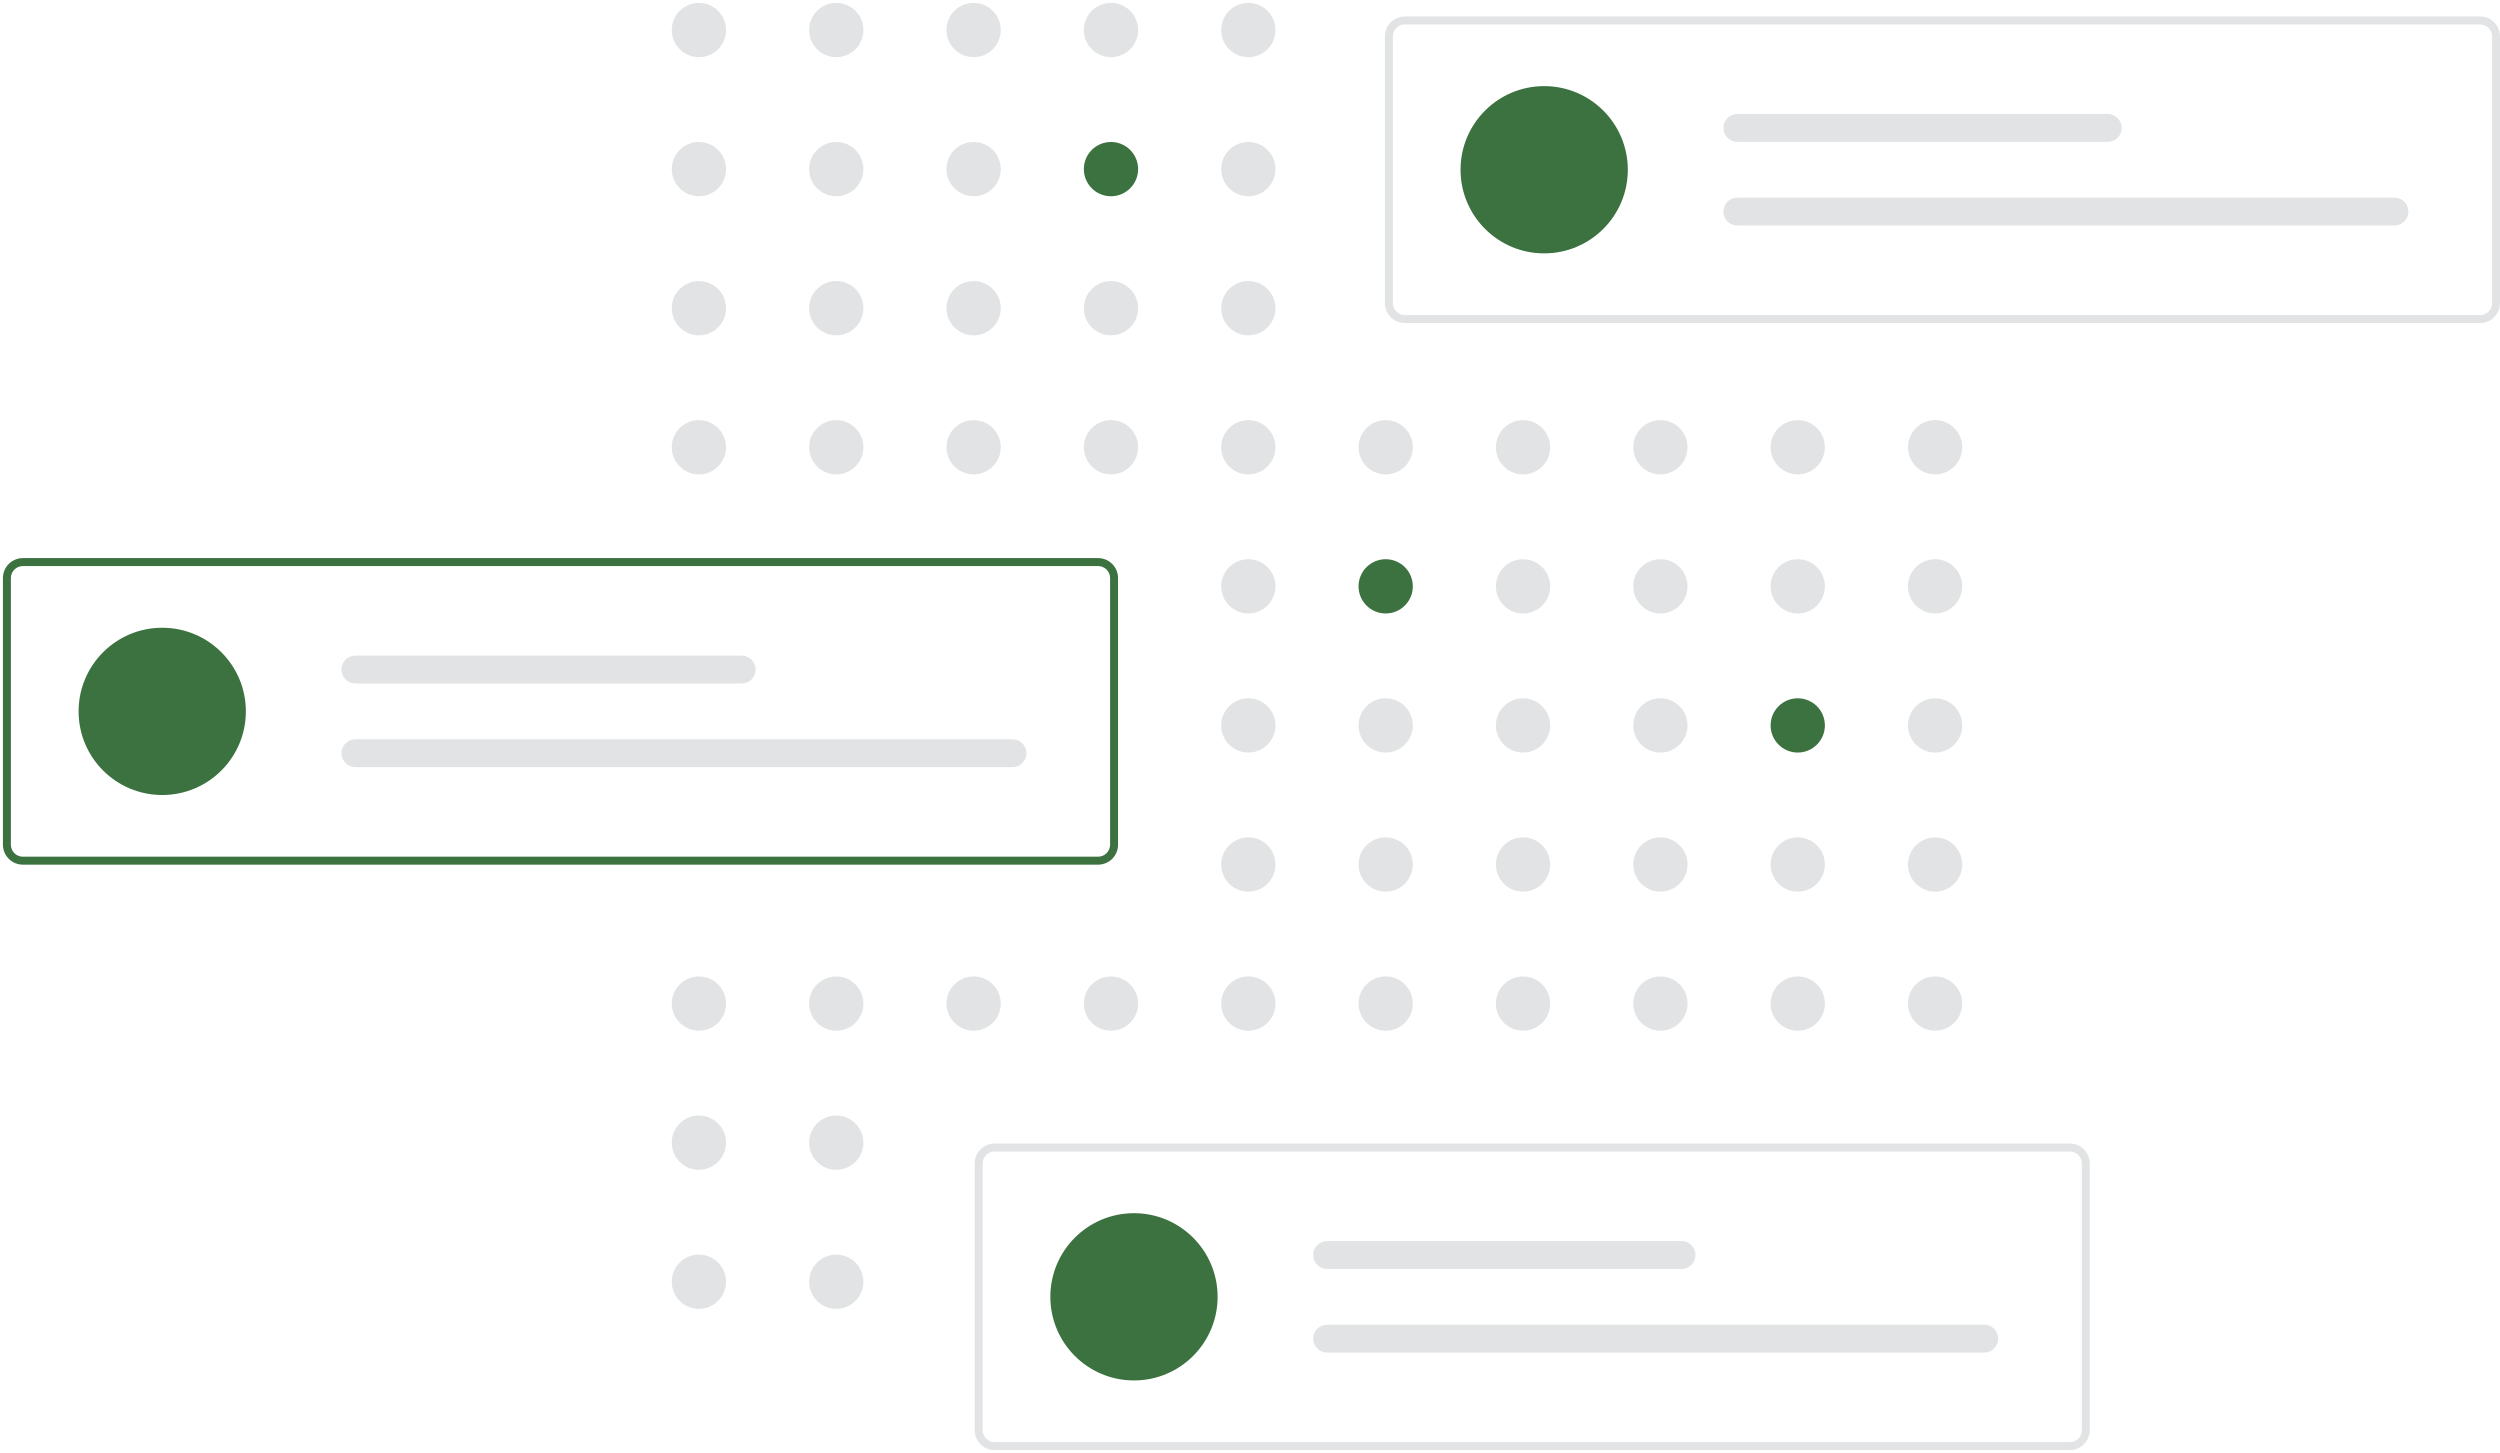 <svg width="468" height="272" viewBox="0 0 468 272" fill="none" xmlns="http://www.w3.org/2000/svg">
<path d="M130.835 10.701C133.641 10.701 135.915 8.427 135.915 5.622C135.915 2.816 133.641 0.542 130.835 0.542C128.03 0.542 125.756 2.816 125.756 5.622C125.756 8.427 128.03 10.701 130.835 10.701Z" fill="#E2E3E4"/>
<path d="M156.548 10.701C159.354 10.701 161.628 8.427 161.628 5.622C161.628 2.816 159.354 0.542 156.548 0.542C153.743 0.542 151.469 2.816 151.469 5.622C151.469 8.427 153.743 10.701 156.548 10.701Z" fill="#E2E3E4"/>
<path d="M182.261 10.701C185.067 10.701 187.341 8.427 187.341 5.622C187.341 2.816 185.067 0.542 182.261 0.542C179.456 0.542 177.182 2.816 177.182 5.622C177.182 8.427 179.456 10.701 182.261 10.701Z" fill="#E2E3E4"/>
<path d="M207.974 10.701C210.779 10.701 213.054 8.427 213.054 5.622C213.054 2.816 210.779 0.542 207.974 0.542C205.169 0.542 202.895 2.816 202.895 5.622C202.895 8.427 205.169 10.701 207.974 10.701Z" fill="#E2E3E4"/>
<path d="M233.687 10.701C236.492 10.701 238.767 8.427 238.767 5.622C238.767 2.816 236.492 0.542 233.687 0.542C230.882 0.542 228.607 2.816 228.607 5.622C228.607 8.427 230.882 10.701 233.687 10.701Z" fill="#E2E3E4"/>
<path d="M130.835 36.737C133.641 36.737 135.915 34.463 135.915 31.657C135.915 28.852 133.641 26.578 130.835 26.578C128.03 26.578 125.756 28.852 125.756 31.657C125.756 34.463 128.03 36.737 130.835 36.737Z" fill="#E2E3E4"/>
<path d="M156.548 36.737C159.354 36.737 161.628 34.463 161.628 31.657C161.628 28.852 159.354 26.578 156.548 26.578C153.743 26.578 151.469 28.852 151.469 31.657C151.469 34.463 153.743 36.737 156.548 36.737Z" fill="#E2E3E4"/>
<path d="M182.261 36.737C185.067 36.737 187.341 34.463 187.341 31.657C187.341 28.852 185.067 26.578 182.261 26.578C179.456 26.578 177.182 28.852 177.182 31.657C177.182 34.463 179.456 36.737 182.261 36.737Z" fill="#E2E3E4"/>
<path d="M207.974 36.737C210.779 36.737 213.054 34.463 213.054 31.657C213.054 28.852 210.779 26.578 207.974 26.578C205.169 26.578 202.895 28.852 202.895 31.657C202.895 34.463 205.169 36.737 207.974 36.737Z" fill="#3C7240"/>
<path d="M233.687 36.737C236.492 36.737 238.767 34.463 238.767 31.657C238.767 28.852 236.492 26.578 233.687 26.578C230.882 26.578 228.607 28.852 228.607 31.657C228.607 34.463 230.882 36.737 233.687 36.737Z" fill="#E2E3E4"/>
<path d="M285.113 36.737C287.918 36.737 290.192 34.463 290.192 31.657C290.192 28.852 287.918 26.578 285.113 26.578C282.307 26.578 280.033 28.852 280.033 31.657C280.033 34.463 282.307 36.737 285.113 36.737Z" fill="#E2E3E4"/>
<path d="M130.835 62.773C133.641 62.773 135.915 60.498 135.915 57.693C135.915 54.888 133.641 52.613 130.835 52.613C128.03 52.613 125.756 54.888 125.756 57.693C125.756 60.498 128.03 62.773 130.835 62.773Z" fill="#E2E3E4"/>
<path d="M156.548 62.773C159.354 62.773 161.628 60.498 161.628 57.693C161.628 54.888 159.354 52.613 156.548 52.613C153.743 52.613 151.469 54.888 151.469 57.693C151.469 60.498 153.743 62.773 156.548 62.773Z" fill="#E2E3E4"/>
<path d="M182.261 62.773C185.067 62.773 187.341 60.498 187.341 57.693C187.341 54.888 185.067 52.613 182.261 52.613C179.456 52.613 177.182 54.888 177.182 57.693C177.182 60.498 179.456 62.773 182.261 62.773Z" fill="#E2E3E4"/>
<path d="M207.974 62.773C210.779 62.773 213.054 60.498 213.054 57.693C213.054 54.888 210.779 52.613 207.974 52.613C205.169 52.613 202.895 54.888 202.895 57.693C202.895 60.498 205.169 62.773 207.974 62.773Z" fill="#E2E3E4"/>
<path d="M233.687 62.773C236.492 62.773 238.767 60.498 238.767 57.693C238.767 54.888 236.492 52.613 233.687 52.613C230.882 52.613 228.607 54.888 228.607 57.693C228.607 60.498 230.882 62.773 233.687 62.773Z" fill="#E2E3E4"/>
<path d="M130.835 88.808C133.641 88.808 135.915 86.533 135.915 83.728C135.915 80.923 133.641 78.648 130.835 78.648C128.03 78.648 125.756 80.923 125.756 83.728C125.756 86.533 128.03 88.808 130.835 88.808Z" fill="#E2E3E4"/>
<path d="M156.548 88.808C159.354 88.808 161.628 86.533 161.628 83.728C161.628 80.923 159.354 78.648 156.548 78.648C153.743 78.648 151.469 80.923 151.469 83.728C151.469 86.533 153.743 88.808 156.548 88.808Z" fill="#E2E3E4"/>
<path d="M182.261 88.808C185.067 88.808 187.341 86.533 187.341 83.728C187.341 80.923 185.067 78.648 182.261 78.648C179.456 78.648 177.182 80.923 177.182 83.728C177.182 86.533 179.456 88.808 182.261 88.808Z" fill="#E2E3E4"/>
<path d="M207.974 88.808C210.779 88.808 213.054 86.533 213.054 83.728C213.054 80.923 210.779 78.648 207.974 78.648C205.169 78.648 202.895 80.923 202.895 83.728C202.895 86.533 205.169 88.808 207.974 88.808Z" fill="#E2E3E4"/>
<path d="M233.687 88.808C236.492 88.808 238.767 86.533 238.767 83.728C238.767 80.923 236.492 78.648 233.687 78.648C230.882 78.648 228.607 80.923 228.607 83.728C228.607 86.533 230.882 88.808 233.687 88.808Z" fill="#E2E3E4"/>
<path d="M259.4 88.808C262.205 88.808 264.48 86.533 264.48 83.728C264.48 80.923 262.205 78.648 259.4 78.648C256.595 78.648 254.32 80.923 254.32 83.728C254.32 86.533 256.595 88.808 259.4 88.808Z" fill="#E2E3E4"/>
<path d="M285.113 88.808C287.918 88.808 290.192 86.533 290.192 83.728C290.192 80.923 287.918 78.648 285.113 78.648C282.307 78.648 280.033 80.923 280.033 83.728C280.033 86.533 282.307 88.808 285.113 88.808Z" fill="#E2E3E4"/>
<path d="M310.826 88.808C313.631 88.808 315.905 86.533 315.905 83.728C315.905 80.923 313.631 78.648 310.826 78.648C308.02 78.648 305.746 80.923 305.746 83.728C305.746 86.533 308.02 88.808 310.826 88.808Z" fill="#E2E3E4"/>
<path d="M336.539 88.808C339.344 88.808 341.618 86.533 341.618 83.728C341.618 80.923 339.344 78.648 336.539 78.648C333.733 78.648 331.459 80.923 331.459 83.728C331.459 86.533 333.733 88.808 336.539 88.808Z" fill="#E2E3E4"/>
<path d="M362.251 88.808C365.057 88.808 367.331 86.533 367.331 83.728C367.331 80.923 365.057 78.648 362.251 78.648C359.446 78.648 357.172 80.923 357.172 83.728C357.172 86.533 359.446 88.808 362.251 88.808Z" fill="#E2E3E4"/>
<path d="M233.687 114.844C236.492 114.844 238.767 112.57 238.767 109.764C238.767 106.959 236.492 104.685 233.687 104.685C230.882 104.685 228.607 106.959 228.607 109.764C228.607 112.57 230.882 114.844 233.687 114.844Z" fill="#E2E3E4"/>
<path d="M259.4 114.844C262.205 114.844 264.48 112.57 264.48 109.764C264.48 106.959 262.205 104.685 259.4 104.685C256.595 104.685 254.32 106.959 254.32 109.764C254.32 112.57 256.595 114.844 259.4 114.844Z" fill="#3C7240"/>
<path d="M285.113 114.844C287.918 114.844 290.192 112.57 290.192 109.764C290.192 106.959 287.918 104.685 285.113 104.685C282.307 104.685 280.033 106.959 280.033 109.764C280.033 112.57 282.307 114.844 285.113 114.844Z" fill="#E2E3E4"/>
<path d="M310.826 114.844C313.631 114.844 315.905 112.57 315.905 109.764C315.905 106.959 313.631 104.685 310.826 104.685C308.02 104.685 305.746 106.959 305.746 109.764C305.746 112.57 308.02 114.844 310.826 114.844Z" fill="#E2E3E4"/>
<path d="M336.539 114.844C339.344 114.844 341.618 112.57 341.618 109.764C341.618 106.959 339.344 104.685 336.539 104.685C333.733 104.685 331.459 106.959 331.459 109.764C331.459 112.57 333.733 114.844 336.539 114.844Z" fill="#E2E3E4"/>
<path d="M362.251 114.844C365.057 114.844 367.331 112.57 367.331 109.764C367.331 106.959 365.057 104.685 362.251 104.685C359.446 104.685 357.172 106.959 357.172 109.764C357.172 112.57 359.446 114.844 362.251 114.844Z" fill="#E2E3E4"/>
<path d="M233.687 140.879C236.492 140.879 238.767 138.605 238.767 135.8C238.767 132.994 236.492 130.72 233.687 130.72C230.882 130.72 228.607 132.994 228.607 135.8C228.607 138.605 230.882 140.879 233.687 140.879Z" fill="#E2E3E4"/>
<path d="M259.4 140.879C262.205 140.879 264.48 138.605 264.48 135.8C264.48 132.994 262.205 130.72 259.4 130.72C256.595 130.72 254.32 132.994 254.32 135.8C254.32 138.605 256.595 140.879 259.4 140.879Z" fill="#E2E3E4"/>
<path d="M285.113 140.879C287.918 140.879 290.192 138.605 290.192 135.8C290.192 132.994 287.918 130.72 285.113 130.72C282.307 130.72 280.033 132.994 280.033 135.8C280.033 138.605 282.307 140.879 285.113 140.879Z" fill="#E2E3E4"/>
<path d="M310.826 140.879C313.631 140.879 315.905 138.605 315.905 135.8C315.905 132.994 313.631 130.72 310.826 130.72C308.02 130.72 305.746 132.994 305.746 135.8C305.746 138.605 308.02 140.879 310.826 140.879Z" fill="#E2E3E4"/>
<path d="M336.539 140.879C339.344 140.879 341.618 138.605 341.618 135.8C341.618 132.994 339.344 130.72 336.539 130.72C333.733 130.72 331.459 132.994 331.459 135.8C331.459 138.605 333.733 140.879 336.539 140.879Z" fill="#3C7240"/>
<path d="M362.251 140.879C365.057 140.879 367.331 138.605 367.331 135.8C367.331 132.994 365.057 130.72 362.251 130.72C359.446 130.72 357.172 132.994 357.172 135.8C357.172 138.605 359.446 140.879 362.251 140.879Z" fill="#E2E3E4"/>
<path d="M233.687 166.915C236.492 166.915 238.767 164.641 238.767 161.835C238.767 159.03 236.492 156.756 233.687 156.756C230.882 156.756 228.607 159.03 228.607 161.835C228.607 164.641 230.882 166.915 233.687 166.915Z" fill="#E2E3E4"/>
<path d="M259.4 166.915C262.205 166.915 264.48 164.641 264.48 161.835C264.48 159.03 262.205 156.756 259.4 156.756C256.595 156.756 254.32 159.03 254.32 161.835C254.32 164.641 256.595 166.915 259.4 166.915Z" fill="#E2E3E4"/>
<path d="M285.113 166.915C287.918 166.915 290.192 164.641 290.192 161.835C290.192 159.03 287.918 156.756 285.113 156.756C282.307 156.756 280.033 159.03 280.033 161.835C280.033 164.641 282.307 166.915 285.113 166.915Z" fill="#E2E3E4"/>
<path d="M310.826 166.915C313.631 166.915 315.905 164.641 315.905 161.835C315.905 159.03 313.631 156.756 310.826 156.756C308.02 156.756 305.746 159.03 305.746 161.835C305.746 164.641 308.02 166.915 310.826 166.915Z" fill="#E2E3E4"/>
<path d="M336.539 166.915C339.344 166.915 341.618 164.641 341.618 161.835C341.618 159.03 339.344 156.756 336.539 156.756C333.733 156.756 331.459 159.03 331.459 161.835C331.459 164.641 333.733 166.915 336.539 166.915Z" fill="#E2E3E4"/>
<path d="M362.251 166.915C365.057 166.915 367.331 164.641 367.331 161.835C367.331 159.03 365.057 156.756 362.251 156.756C359.446 156.756 357.172 159.03 357.172 161.835C357.172 164.641 359.446 166.915 362.251 166.915Z" fill="#E2E3E4"/>
<path d="M130.835 192.95C133.641 192.95 135.915 190.676 135.915 187.871C135.915 185.065 133.641 182.791 130.835 182.791C128.03 182.791 125.756 185.065 125.756 187.871C125.756 190.676 128.03 192.95 130.835 192.95Z" fill="#E2E3E4"/>
<path d="M156.548 192.95C159.354 192.95 161.628 190.676 161.628 187.871C161.628 185.065 159.354 182.791 156.548 182.791C153.743 182.791 151.469 185.065 151.469 187.871C151.469 190.676 153.743 192.95 156.548 192.95Z" fill="#E2E3E4"/>
<path d="M182.261 192.95C185.067 192.95 187.341 190.676 187.341 187.871C187.341 185.065 185.067 182.791 182.261 182.791C179.456 182.791 177.182 185.065 177.182 187.871C177.182 190.676 179.456 192.95 182.261 192.95Z" fill="#E2E3E4"/>
<path d="M207.974 192.95C210.779 192.95 213.054 190.676 213.054 187.871C213.054 185.065 210.779 182.791 207.974 182.791C205.169 182.791 202.895 185.065 202.895 187.871C202.895 190.676 205.169 192.95 207.974 192.95Z" fill="#E2E3E4"/>
<path d="M233.687 192.95C236.492 192.95 238.767 190.676 238.767 187.871C238.767 185.065 236.492 182.791 233.687 182.791C230.882 182.791 228.607 185.065 228.607 187.871C228.607 190.676 230.882 192.95 233.687 192.95Z" fill="#E2E3E4"/>
<path d="M259.4 192.95C262.205 192.95 264.48 190.676 264.48 187.871C264.48 185.065 262.205 182.791 259.4 182.791C256.595 182.791 254.32 185.065 254.32 187.871C254.32 190.676 256.595 192.95 259.4 192.95Z" fill="#E2E3E4"/>
<path d="M285.113 192.95C287.918 192.95 290.192 190.676 290.192 187.871C290.192 185.065 287.918 182.791 285.113 182.791C282.307 182.791 280.033 185.065 280.033 187.871C280.033 190.676 282.307 192.95 285.113 192.95Z" fill="#E2E3E4"/>
<path d="M310.826 192.95C313.631 192.95 315.905 190.676 315.905 187.871C315.905 185.065 313.631 182.791 310.826 182.791C308.02 182.791 305.746 185.065 305.746 187.871C305.746 190.676 308.02 192.95 310.826 192.95Z" fill="#E2E3E4"/>
<path d="M336.539 192.95C339.344 192.95 341.618 190.676 341.618 187.871C341.618 185.065 339.344 182.791 336.539 182.791C333.733 182.791 331.459 185.065 331.459 187.871C331.459 190.676 333.733 192.95 336.539 192.95Z" fill="#E2E3E4"/>
<path d="M362.251 192.95C365.057 192.95 367.331 190.676 367.331 187.871C367.331 185.065 365.057 182.791 362.251 182.791C359.446 182.791 357.172 185.065 357.172 187.871C357.172 190.676 359.446 192.95 362.251 192.95Z" fill="#E2E3E4"/>
<path d="M135.912 213.927C135.924 211.121 133.659 208.838 130.853 208.826C128.048 208.815 125.764 211.08 125.753 213.885C125.742 216.691 128.007 218.974 130.812 218.985C133.617 218.997 135.901 216.732 135.912 213.927Z" fill="#E2E3E4"/>
<path d="M156.548 218.986C159.354 218.986 161.628 216.712 161.628 213.906C161.628 211.101 159.354 208.827 156.548 208.827C153.743 208.827 151.469 211.101 151.469 213.906C151.469 216.712 153.743 218.986 156.548 218.986Z" fill="#E2E3E4"/>
<path d="M135.912 239.962C135.924 237.156 133.659 234.873 130.853 234.862C128.048 234.85 125.764 237.115 125.753 239.92C125.742 242.726 128.007 245.009 130.812 245.021C133.617 245.032 135.901 242.767 135.912 239.962Z" fill="#E2E3E4"/>
<path d="M156.548 245.022C159.354 245.022 161.628 242.747 161.628 239.942C161.628 237.137 159.354 234.862 156.548 234.862C153.743 234.862 151.469 237.137 151.469 239.942C151.469 242.747 153.743 245.022 156.548 245.022Z" fill="#E2E3E4"/>
<path d="M207.974 245.022C210.78 245.022 213.054 242.747 213.054 239.942C213.054 237.137 210.78 234.862 207.974 234.862C205.169 234.862 202.895 237.137 202.895 239.942C202.895 242.747 205.169 245.022 207.974 245.022Z" fill="#E2E3E4"/>
<path d="M464.272 60.471H262.977C261.988 60.47 261.041 60.077 260.342 59.378C259.643 58.679 259.25 57.732 259.249 56.743V6.811C259.25 5.822 259.643 4.875 260.342 4.176C261.041 3.477 261.988 3.084 262.977 3.083H464.272C465.26 3.084 466.208 3.477 466.907 4.176C467.606 4.875 467.999 5.822 468 6.811V56.743C467.999 57.732 467.606 58.679 466.907 59.378C466.208 60.077 465.26 60.47 464.272 60.471ZM262.977 4.574C262.384 4.575 261.815 4.811 261.396 5.23C260.977 5.649 260.741 6.218 260.74 6.811V56.743C260.741 57.337 260.977 57.905 261.396 58.324C261.815 58.744 262.384 58.979 262.977 58.98H464.272C464.865 58.979 465.434 58.744 465.853 58.324C466.272 57.905 466.508 57.337 466.509 56.743V6.811C466.508 6.218 466.272 5.649 465.853 5.23C465.434 4.811 464.865 4.575 464.272 4.574H262.977Z" fill="#E2E3E4"/>
<path d="M289.07 47.433C297.717 47.433 304.727 40.424 304.727 31.777C304.727 23.13 297.717 16.121 289.07 16.121C280.424 16.121 273.414 23.13 273.414 31.777C273.414 40.424 280.424 47.433 289.07 47.433Z" fill="#3C7240"/>
<path d="M325.229 21.339C324.537 21.339 323.874 21.614 323.384 22.104C322.895 22.593 322.62 23.257 322.62 23.949C322.62 24.641 322.895 25.305 323.384 25.794C323.874 26.283 324.537 26.558 325.229 26.558H394.564C395.256 26.558 395.92 26.283 396.41 25.794C396.899 25.305 397.174 24.641 397.174 23.949C397.174 23.257 396.899 22.593 396.41 22.104C395.92 21.614 395.256 21.339 394.564 21.339H325.229Z" fill="#E2E3E4"/>
<path d="M325.229 36.996C324.537 36.996 323.874 37.27 323.384 37.76C322.895 38.249 322.62 38.913 322.62 39.605C322.62 40.297 322.895 40.961 323.384 41.45C323.874 41.94 324.537 42.214 325.229 42.214H448.243C448.935 42.214 449.599 41.94 450.088 41.45C450.578 40.961 450.853 40.297 450.853 39.605C450.853 38.913 450.578 38.249 450.088 37.76C449.599 37.27 448.935 36.996 448.243 36.996H325.229Z" fill="#E2E3E4"/>
<path d="M205.571 161.864H4.276C3.287 161.863 2.34 161.47 1.641 160.771C0.942 160.072 0.549 159.125 0.548 158.137V108.204C0.549 107.215 0.942 106.268 1.641 105.569C2.34 104.87 3.287 104.477 4.276 104.476H205.571C206.559 104.477 207.507 104.87 208.206 105.569C208.904 106.268 209.297 107.215 209.299 108.204V158.137C209.297 159.125 208.904 160.072 208.206 160.771C207.507 161.47 206.559 161.863 205.571 161.864ZM4.276 105.967C3.683 105.968 3.114 106.204 2.695 106.623C2.275 107.042 2.04 107.611 2.039 108.204V158.137C2.04 158.73 2.275 159.298 2.695 159.717C3.114 160.137 3.683 160.373 4.276 160.373H205.571C206.164 160.373 206.732 160.137 207.152 159.717C207.571 159.298 207.807 158.73 207.808 158.137V108.204C207.807 107.611 207.571 107.042 207.152 106.623C206.732 106.204 206.164 105.968 205.571 105.967H4.276Z" fill="#3C7240"/>
<path d="M30.369 148.826C39.016 148.826 46.025 141.817 46.025 133.17C46.025 124.523 39.016 117.514 30.369 117.514C21.722 117.514 14.713 124.523 14.713 133.17C14.713 141.817 21.722 148.826 30.369 148.826Z" fill="#3C7240"/>
<path d="M66.528 122.732C65.836 122.732 65.173 123.007 64.683 123.497C64.194 123.986 63.919 124.65 63.919 125.342C63.919 126.034 64.194 126.698 64.683 127.187C65.173 127.676 65.836 127.951 66.528 127.951H138.845C139.537 127.951 140.201 127.676 140.691 127.187C141.18 126.698 141.455 126.034 141.455 125.342C141.455 124.65 141.18 123.986 140.691 123.497C140.201 123.007 139.537 122.732 138.845 122.732H66.528Z" fill="#E2E3E4"/>
<path d="M66.528 138.389C65.836 138.389 65.173 138.664 64.683 139.153C64.194 139.642 63.919 140.306 63.919 140.998C63.919 141.69 64.194 142.354 64.683 142.843C65.173 143.333 65.836 143.607 66.528 143.607H189.542C190.234 143.607 190.898 143.333 191.387 142.843C191.876 142.354 192.151 141.69 192.151 140.998C192.151 140.306 191.876 139.642 191.387 139.153C190.898 138.664 190.234 138.389 189.542 138.389H66.528Z" fill="#E2E3E4"/>
<path d="M387.482 271.458H186.187C185.198 271.457 184.251 271.064 183.552 270.365C182.853 269.666 182.46 268.719 182.459 267.73V217.798C182.46 216.809 182.853 215.862 183.552 215.163C184.251 214.464 185.198 214.071 186.187 214.07H387.482C388.47 214.071 389.418 214.464 390.117 215.163C390.815 215.862 391.209 216.809 391.21 217.798V267.73C391.209 268.719 390.815 269.666 390.117 270.365C389.418 271.064 388.47 271.457 387.482 271.458ZM186.187 215.561C185.594 215.562 185.025 215.797 184.606 216.217C184.187 216.636 183.951 217.205 183.95 217.798V267.73C183.951 268.323 184.187 268.892 184.606 269.311C185.025 269.73 185.594 269.966 186.187 269.967H387.482C388.075 269.966 388.644 269.73 389.063 269.311C389.482 268.892 389.718 268.323 389.719 267.73V217.798C389.718 217.205 389.482 216.636 389.063 216.217C388.644 215.797 388.075 215.562 387.482 215.561H186.187Z" fill="#E2E3E4"/>
<path d="M212.28 258.42C220.927 258.42 227.937 251.411 227.937 242.764C227.937 234.117 220.927 227.108 212.28 227.108C203.634 227.108 196.624 234.117 196.624 242.764C196.624 251.411 203.634 258.42 212.28 258.42Z" fill="#3C7240"/>
<path d="M248.438 232.327C247.746 232.327 247.083 232.602 246.593 233.091C246.104 233.58 245.829 234.244 245.829 234.936C245.829 235.628 246.104 236.292 246.593 236.781C247.083 237.27 247.746 237.545 248.438 237.545H314.791C315.483 237.545 316.147 237.27 316.636 236.781C317.126 236.292 317.401 235.628 317.401 234.936C317.401 234.244 317.126 233.58 316.636 233.091C316.147 232.602 315.483 232.327 314.791 232.327H248.438Z" fill="#E2E3E4"/>
<path d="M248.438 247.983C247.746 247.983 247.083 248.258 246.593 248.747C246.104 249.237 245.829 249.9 245.829 250.592C245.829 251.284 246.104 251.948 246.593 252.437C247.083 252.927 247.746 253.202 248.438 253.202H371.452C372.144 253.202 372.808 252.927 373.297 252.437C373.787 251.948 374.061 251.284 374.061 250.592C374.061 249.9 373.787 249.237 373.297 248.747C372.808 248.258 372.144 247.983 371.452 247.983H248.438Z" fill="#E2E3E4"/>
</svg>
